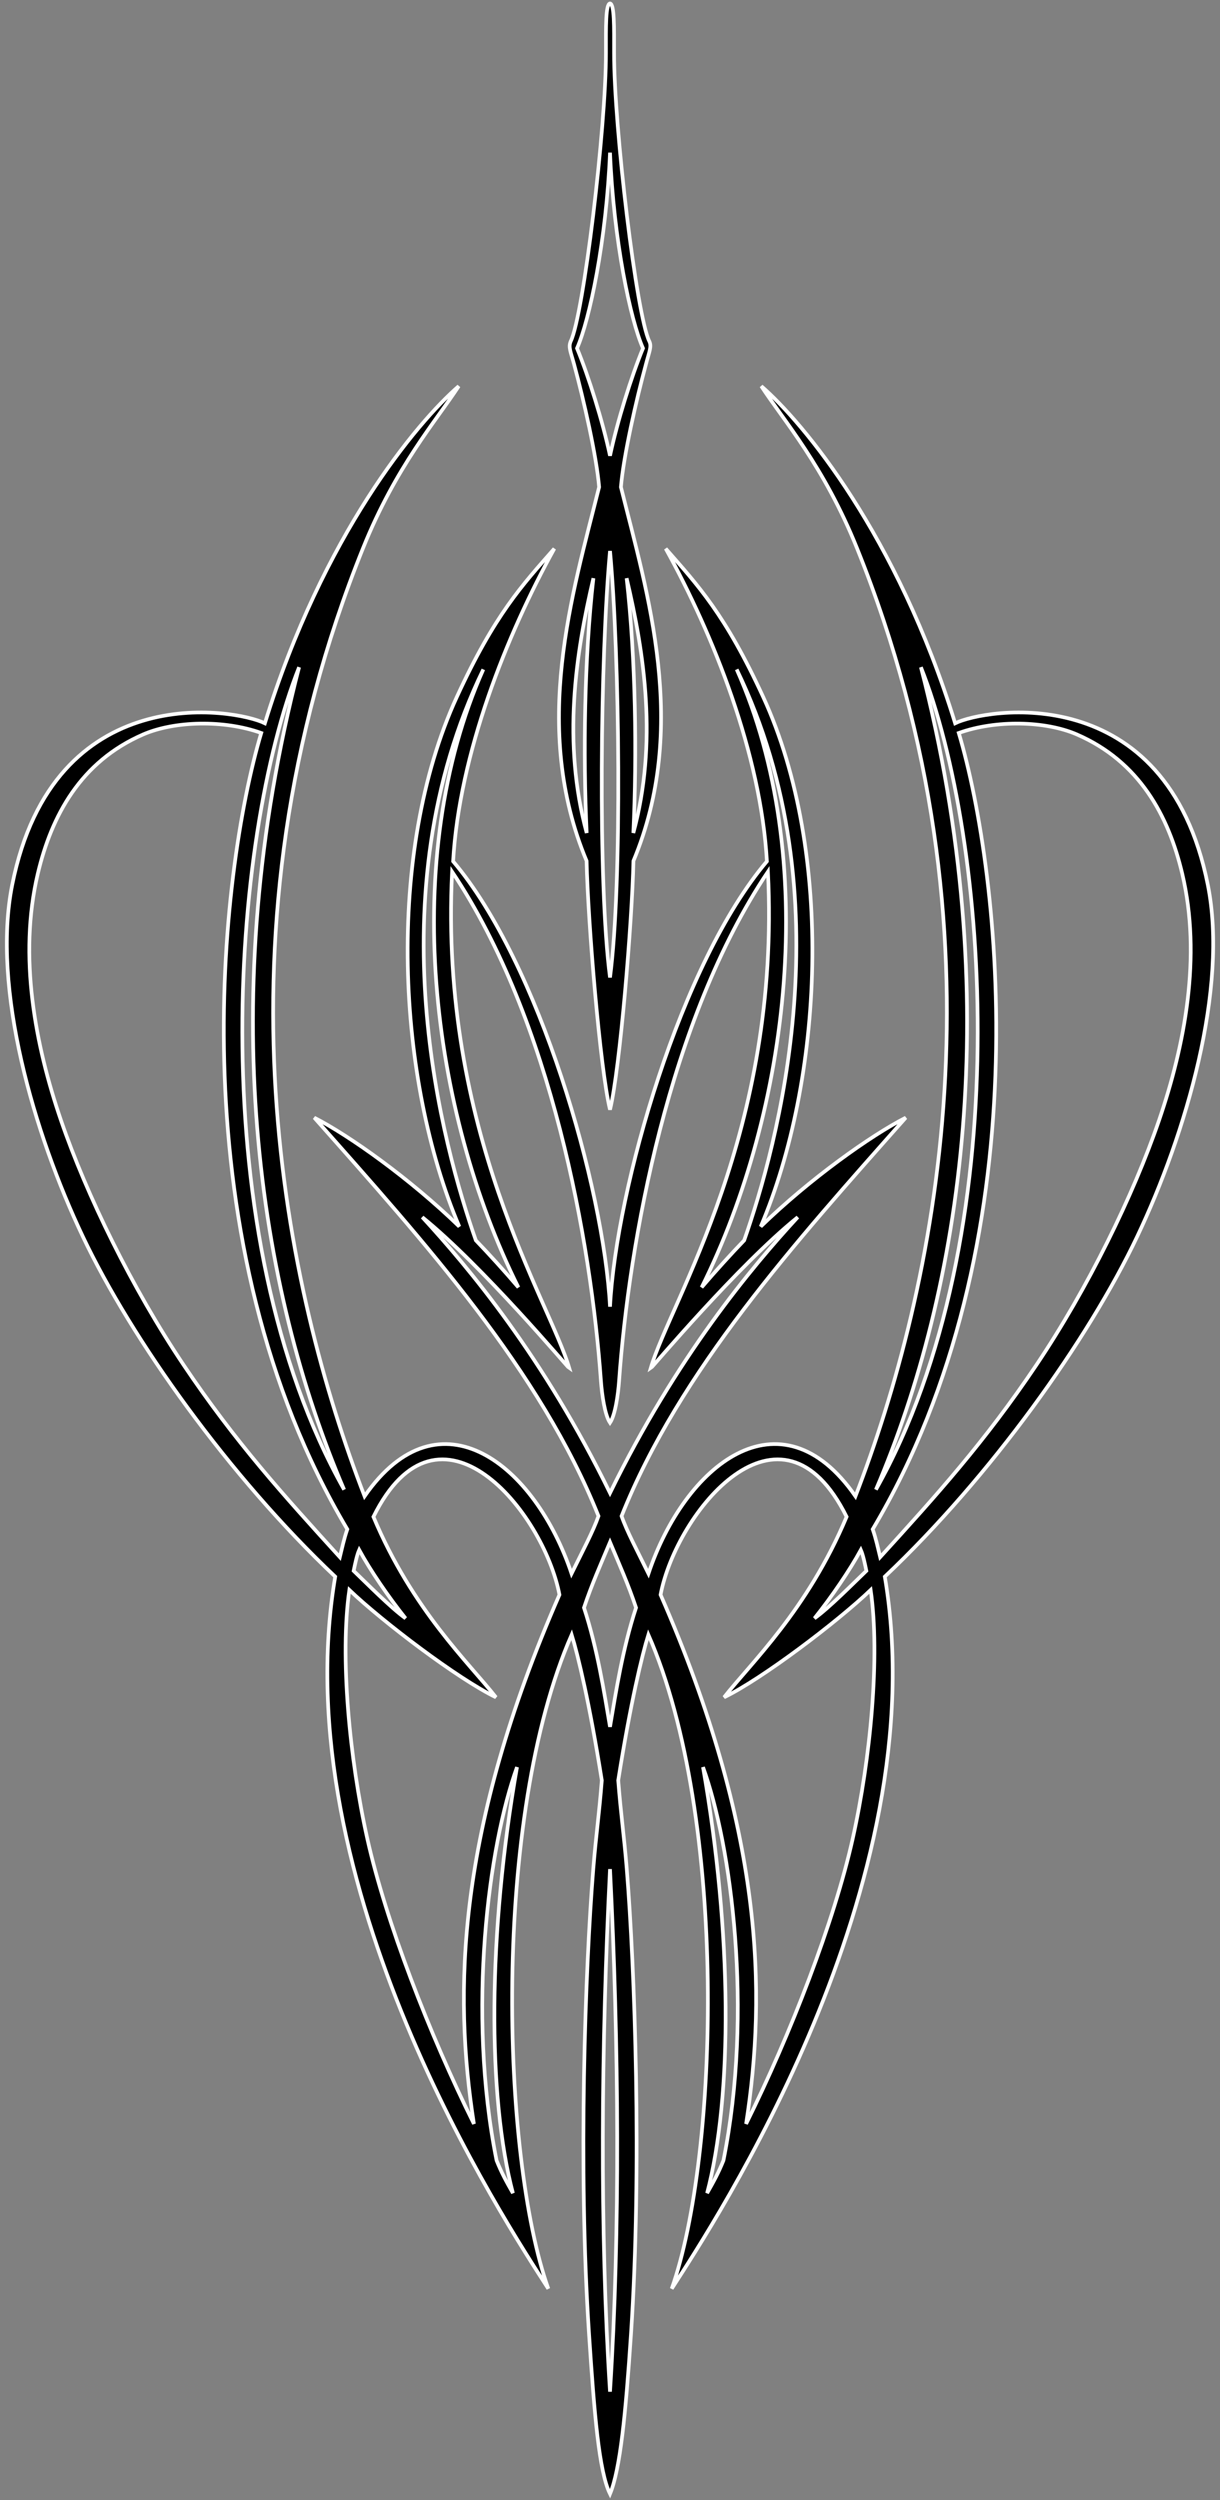 <?xml version="1.0" encoding="UTF-8"?>
<svg xmlns="http://www.w3.org/2000/svg" xmlns:xlink="http://www.w3.org/1999/xlink" width="332pt" height="680pt" viewBox="0 0 332 680" version="1.1">
<rect x="0" y="0" width="332" height="680" fill="#808080" stroke="none"/>
<g id="surface1">
<path style=" stroke:none;fill-rule:nonzero;fill:rgb(0%,0%,0%);fill-opacity:1;" d="M 159.629 234.152 C 159.984 250.602 163.316 290.871 166.004 301.797 C 168.691 290.871 172.023 250.602 172.379 234.152 C 187.586 197.762 176.195 161.449 168.969 132.469 C 169.668 124.023 173.156 108.746 175.77 99.113 C 176.699 95.539 177.398 94.254 176.684 92.801 C 173.23 85.773 167.082 34.77 167.109 14.305 C 167.121 7.23 167.207 1.148 166.004 0.926 C 164.801 1.148 164.887 7.23 164.898 14.305 C 164.926 34.77 158.773 85.773 155.32 92.801 C 154.609 94.438 155.305 95.664 156.234 99.113 C 158.848 108.746 162.34 124.023 163.039 132.469 C 155.812 161.449 144.422 197.762 159.629 234.152 Z M 172.355 226.543 C 173.344 205.07 173.008 179.133 170.527 157.262 C 175.379 177.84 179.012 201.957 172.355 226.543 Z M 166.004 265.852 C 162.633 240.301 163.391 177.926 166.004 149.852 C 168.617 177.926 169.375 240.301 166.004 265.852 Z M 157.027 94.73 C 160.441 86.996 165.004 65.535 166.004 41.512 C 167.004 65.535 171.562 86.996 174.98 94.73 C 171.793 102.473 168.016 114.52 166.004 123.949 C 163.992 114.52 160.215 102.473 157.027 94.73 Z M 159.652 226.543 C 152.996 201.957 156.629 177.84 161.48 157.262 C 159 179.133 158.664 205.07 159.652 226.543 "/>
<path style="fill:none;stroke-width:10;stroke-linecap:butt;stroke-linejoin:miter;stroke:rgb(100%,100%,100%);stroke-opacity:1;stroke-miterlimit:4;" d="M 1596.289 4458.477 C 1599.844 4293.984 1633.164 3891.289 1660.039 3782.031 C 1686.914 3891.289 1720.234 4293.984 1723.789 4458.477 C 1875.859 4822.383 1761.953 5185.508 1689.688 5475.312 C 1696.68 5559.766 1731.562 5712.539 1757.695 5808.867 C 1766.992 5844.609 1773.984 5857.461 1766.836 5871.992 C 1732.305 5942.266 1670.82 6452.305 1671.094 6656.953 C 1671.211 6727.695 1672.07 6788.516 1660.039 6790.742 C 1648.008 6788.516 1648.867 6727.695 1648.984 6656.953 C 1649.258 6452.305 1587.734 5942.266 1553.203 5871.992 C 1546.094 5855.625 1553.047 5843.359 1562.344 5808.867 C 1588.477 5712.539 1623.398 5559.766 1630.391 5475.312 C 1558.125 5185.508 1444.219 4822.383 1596.289 4458.477 Z M 1723.555 4534.57 C 1733.438 4749.297 1730.078 5008.672 1705.273 5227.383 C 1753.789 5021.602 1790.117 4780.43 1723.555 4534.57 Z M 1660.039 4141.484 C 1626.328 4396.992 1633.906 5020.742 1660.039 5301.484 C 1686.172 5020.742 1693.75 4396.992 1660.039 4141.484 Z M 1570.273 5852.695 C 1604.414 5930.039 1650.039 6144.648 1660.039 6384.883 C 1670.039 6144.648 1715.625 5930.039 1749.805 5852.695 C 1717.93 5775.273 1680.156 5654.805 1660.039 5560.508 C 1639.922 5654.805 1602.148 5775.273 1570.273 5852.695 Z M 1596.523 4534.57 C 1529.961 4780.43 1566.289 5021.602 1614.805 5227.383 C 1590 5008.672 1586.641 4749.297 1596.523 4534.57 Z M 1596.523 4534.57 " transform="matrix(0.1,0,0,-0.1,0,680)"/>
<path style=" stroke:none;fill-rule:nonzero;fill:rgb(0%,0%,0%);fill-opacity:1;" d="M 328.68 240.621 C 317.359 184.16 267.934 192.754 259.922 196.715 C 244.133 145.516 218.621 114.945 207.172 105.023 C 213.344 114.496 224.199 126.754 233.176 148.992 C 275.797 254.598 254.223 351.48 232.801 406.949 C 212.336 377.473 186.297 398.523 176.469 427.988 C 173.375 421.688 170.562 416.426 169.141 412.332 C 184.922 372.797 216.34 337.949 246.48 303.977 C 236.977 308.832 220.422 320.586 207.02 333.594 C 223.941 293.977 227.242 232.109 207.695 189.582 C 197.352 167.074 189.84 159.094 181.164 149.219 C 194.121 172.656 207.043 205.023 208.699 234.262 C 185.301 261.848 167.715 322.855 166.004 355.391 C 164.293 322.855 146.707 261.848 123.309 234.262 C 124.965 205.023 137.887 172.656 150.844 149.219 C 142.164 159.094 134.652 167.074 124.309 189.582 C 104.766 232.109 108.062 293.977 124.984 333.594 C 111.586 320.586 95.031 308.832 85.527 303.977 C 115.664 337.949 147.086 372.797 162.867 412.332 C 161.441 416.426 158.633 421.688 155.535 427.988 C 145.711 398.523 119.672 377.473 99.207 406.949 C 77.785 351.48 56.211 254.598 98.828 148.992 C 107.805 126.754 118.664 114.496 124.836 105.023 C 113.387 114.945 87.875 145.516 72.082 196.715 C 64.074 192.754 14.645 184.16 3.328 240.621 C -2.32 268.797 9.238 308.262 22.539 336.297 C 35.844 364.332 62.359 401.527 91.223 428.809 C 77.004 512.758 137.773 604.703 149.211 622.469 C 136.414 586.609 133.746 494.32 155.566 444.594 C 157.285 450.141 160.48 463.445 163.77 484.215 C 163.039 493.609 162.18 499.219 161.445 508.344 C 159.266 535.496 157.281 589.598 160.301 634.879 C 161.746 656.559 162.984 672.137 166.004 678.285 C 168.789 671.559 170.262 656.559 171.707 634.879 C 174.723 589.598 172.742 535.496 170.562 508.344 C 169.828 499.219 168.965 493.609 168.238 484.215 C 171.523 463.445 174.723 450.141 176.441 444.594 C 198.258 494.32 195.59 586.609 182.797 622.469 C 194.234 604.703 255.004 512.758 240.785 428.809 C 269.648 401.527 296.164 364.332 309.469 336.297 C 322.77 308.262 334.324 268.797 328.68 240.621 Z M 97.742 421.535 C 100.754 427.031 105.617 434.211 110.363 440.145 C 106.422 437.352 99.68 430.523 96.238 427.23 C 96.582 425.59 97.102 422.988 97.742 421.535 Z M 81.391 181.465 C 57.988 271.871 70.328 350.785 93.645 405.145 C 54.645 335.777 62.926 227.824 81.391 181.465 Z M 49.973 371.246 C 35.938 350.348 23.594 325.098 16.602 304.73 C 9.613 284.359 4.945 260.156 10.289 237.609 C 14.023 221.848 21.918 207.145 38.961 199.75 C 47.492 196.051 60.941 195.719 71.094 199.352 C 59.723 237.504 48.113 337.832 94.516 415.918 C 93.613 418.547 93.152 420.762 92.48 423.508 C 77.223 406.746 64.012 392.148 49.973 371.246 Z M 139.586 596.484 C 137.707 593.184 136.477 590.934 135.133 587.582 C 126.953 546.945 133.02 501.742 140.695 480.609 C 132.703 525.996 132.66 570.301 139.586 596.484 Z M 128.969 577.645 C 116.867 553.289 104.984 522.59 99.957 500.074 C 95.086 478.266 92.469 450.375 95.07 432.43 C 104.074 441.027 124.605 456.617 134.957 461.621 C 127.785 452.43 112.266 437.938 101.617 412.527 C 119.496 376.488 147.91 411.074 152.246 433.73 C 124.195 497.828 123.395 541.91 128.969 577.645 Z M 200.48 182.066 C 230.484 243.91 211.379 312.172 202.512 337.352 C 199.008 340.992 194.691 345.742 190.938 350.129 C 214.914 302.023 223.332 233.402 200.48 182.066 Z M 131.523 182.066 C 108.676 233.402 117.094 302.023 141.07 350.129 C 137.316 345.742 133 340.992 129.496 337.352 C 120.629 312.172 101.52 243.91 131.523 182.066 Z M 114.914 331.035 C 131.305 344.277 154.559 371.926 154.934 372.148 C 149.57 353.887 119.477 307.898 123.031 237.086 C 150.074 277.441 160.852 337.805 163.531 375.574 C 163.789 379.168 164.559 384.805 166.004 386.957 C 167.449 384.805 168.219 379.168 168.473 375.574 C 171.156 337.805 181.93 277.441 208.977 237.086 C 212.531 307.898 182.438 353.887 177.07 372.148 C 177.449 371.926 200.703 344.277 217.094 331.035 C 204.516 344.688 184.086 369.066 166.004 406.066 C 147.922 369.066 127.492 344.688 114.914 331.035 Z M 166.004 650.473 C 163.195 606.77 163.598 556.223 166.004 508.344 C 168.41 556.223 168.812 606.77 166.004 650.473 Z M 166.004 469.652 C 164.371 460.055 162.59 448.484 158.918 437.254 C 161.023 430.938 163.449 425.516 166.004 419.426 C 168.559 425.516 170.984 430.938 173.09 437.254 C 169.414 448.484 167.633 460.055 166.004 469.652 Z M 250.613 181.465 C 269.082 227.824 277.359 335.777 238.363 405.145 C 261.68 350.785 274.02 271.871 250.613 181.465 Z M 234.266 421.535 C 234.906 422.988 235.426 425.59 235.766 427.23 C 232.328 430.523 225.586 437.352 221.645 440.145 C 226.391 434.211 231.254 427.031 234.266 421.535 Z M 196.875 587.582 C 195.531 590.934 194.297 593.184 192.422 596.484 C 199.348 570.301 199.301 525.996 191.312 480.609 C 198.988 501.742 205.051 546.945 196.875 587.582 Z M 232.051 500.074 C 227.02 522.59 215.137 553.289 203.035 577.645 C 208.609 541.91 207.809 497.828 179.758 433.73 C 184.098 411.074 212.508 376.488 230.391 412.527 C 219.742 437.938 204.223 452.43 197.051 461.621 C 207.398 456.617 227.934 441.027 236.934 432.43 C 239.535 450.375 236.922 478.266 232.051 500.074 Z M 315.402 304.73 C 308.414 325.098 296.07 350.348 282.031 371.246 C 267.992 392.148 254.781 406.746 239.523 423.508 C 238.855 420.762 238.391 418.547 237.488 415.918 C 283.895 337.832 272.285 237.504 260.91 199.352 C 271.066 195.719 284.516 196.051 293.047 199.75 C 310.086 207.145 317.98 221.848 321.719 237.609 C 327.062 260.156 322.395 284.359 315.402 304.73 "/>
<path style="fill:none;stroke-width:10;stroke-linecap:butt;stroke-linejoin:miter;stroke:rgb(100%,100%,100%);stroke-opacity:1;stroke-miterlimit:4;" d="M 3286.797 4393.789 C 3173.594 4958.398 2679.336 4872.461 2599.219 4832.852 C 2441.328 5344.844 2186.211 5650.547 2071.719 5749.766 C 2133.438 5655.039 2241.992 5532.461 2331.758 5310.078 C 2757.969 4254.023 2542.227 3285.195 2328.008 2730.508 C 2123.359 3025.273 1862.969 2814.766 1764.688 2520.117 C 1733.75 2583.125 1705.625 2635.742 1691.406 2676.68 C 1849.219 3072.031 2163.398 3420.508 2464.805 3760.234 C 2369.766 3711.68 2204.219 3594.141 2070.195 3464.062 C 2239.414 3860.234 2272.422 4478.906 2076.953 4904.18 C 1973.516 5129.258 1898.398 5209.062 1811.641 5307.812 C 1941.211 5073.438 2070.43 4749.766 2086.992 4457.383 C 1853.008 4181.523 1677.148 3571.445 1660.039 3246.094 C 1642.93 3571.445 1467.07 4181.523 1233.086 4457.383 C 1249.648 4749.766 1378.867 5073.438 1508.438 5307.812 C 1421.641 5209.062 1346.523 5129.258 1243.086 4904.18 C 1047.656 4478.906 1080.625 3860.234 1249.844 3464.062 C 1115.859 3594.141 950.312 3711.68 855.273 3760.234 C 1156.641 3420.508 1470.859 3072.031 1628.672 2676.68 C 1614.414 2635.742 1586.328 2583.125 1555.352 2520.117 C 1457.109 2814.766 1196.719 3025.273 992.07 2730.508 C 777.852 3285.195 562.109 4254.023 988.281 5310.078 C 1078.047 5532.461 1186.641 5655.039 1248.359 5749.766 C 1133.867 5650.547 878.75 5344.844 720.82 4832.852 C 640.742 4872.461 146.445 4958.398 33.281 4393.789 C -23.203 4112.031 92.383 3717.383 225.391 3437.031 C 358.438 3156.68 623.594 2784.727 912.227 2511.914 C 770.039 1672.422 1377.734 752.969 1492.109 575.312 C 1364.141 933.906 1337.461 1856.797 1555.664 2354.062 C 1572.852 2298.594 1604.805 2165.547 1637.695 1957.852 C 1630.391 1863.906 1621.797 1807.812 1614.453 1716.562 C 1592.656 1445.039 1572.812 904.023 1603.008 451.211 C 1617.461 234.414 1629.844 78.633 1660.039 17.148 C 1687.891 84.414 1702.617 234.414 1717.07 451.211 C 1747.227 904.023 1727.422 1445.039 1705.625 1716.562 C 1698.281 1807.812 1689.648 1863.906 1682.383 1957.852 C 1715.234 2165.547 1747.227 2298.594 1764.414 2354.062 C 1982.578 1856.797 1955.898 933.906 1827.969 575.312 C 1942.344 752.969 2550.039 1672.422 2407.852 2511.914 C 2696.484 2784.727 2961.641 3156.68 3094.688 3437.031 C 3227.695 3717.383 3343.242 4112.031 3286.797 4393.789 Z M 977.422 2584.648 C 1007.539 2529.688 1056.172 2457.891 1103.633 2398.555 C 1064.219 2426.484 996.797 2494.766 962.383 2527.695 C 965.82 2544.102 971.016 2570.117 977.422 2584.648 Z M 813.906 4985.352 C 579.883 4081.289 703.281 3292.148 936.445 2748.555 C 546.445 3442.227 629.258 4521.758 813.906 4985.352 Z M 499.727 3087.539 C 359.375 3296.523 235.938 3549.023 166.016 3752.695 C 96.133 3956.406 49.453 4198.438 102.891 4423.906 C 140.234 4581.523 219.18 4728.555 389.609 4802.5 C 474.922 4839.492 609.414 4842.812 710.938 4806.484 C 597.227 4424.961 481.133 3421.68 945.156 2640.82 C 936.133 2614.531 931.523 2592.383 924.805 2564.922 C 772.227 2732.539 640.117 2878.516 499.727 3087.539 Z M 1395.859 835.156 C 1377.07 868.164 1364.766 890.664 1351.328 924.18 C 1269.531 1330.547 1330.195 1782.578 1406.953 1993.906 C 1327.031 1540.039 1326.602 1096.992 1395.859 835.156 Z M 1289.688 1023.555 C 1168.672 1267.109 1049.844 1574.102 999.57 1799.258 C 950.859 2017.344 924.688 2296.25 950.703 2475.703 C 1040.742 2389.727 1246.055 2233.828 1349.57 2183.789 C 1277.852 2275.703 1122.656 2420.625 1016.172 2674.727 C 1194.961 3035.117 1479.102 2689.258 1522.461 2462.695 C 1241.953 1821.719 1233.945 1380.898 1289.688 1023.555 Z M 2004.805 4979.336 C 2304.844 4360.898 2113.789 3678.281 2025.117 3426.484 C 1990.078 3390.078 1946.914 3342.578 1909.375 3298.711 C 2149.141 3779.766 2233.32 4465.977 2004.805 4979.336 Z M 1315.234 4979.336 C 1086.758 4465.977 1170.938 3779.766 1410.703 3298.711 C 1373.164 3342.578 1330 3390.078 1294.961 3426.484 C 1206.289 3678.281 1015.195 4360.898 1315.234 4979.336 Z M 1149.141 3489.648 C 1313.047 3357.227 1545.586 3080.742 1549.336 3078.516 C 1495.703 3261.133 1194.766 3721.016 1230.312 4429.141 C 1500.742 4025.586 1608.516 3421.953 1635.312 3044.258 C 1637.891 3008.32 1645.586 2951.953 1660.039 2930.43 C 1674.492 2951.953 1682.188 3008.32 1684.727 3044.258 C 1711.562 3421.953 1819.297 4025.586 2089.766 4429.141 C 2125.312 3721.016 1824.375 3261.133 1770.703 3078.516 C 1774.492 3080.742 2007.031 3357.227 2170.938 3489.648 C 2045.156 3353.125 1840.859 3109.336 1660.039 2739.336 C 1479.219 3109.336 1274.922 3353.125 1149.141 3489.648 Z M 1660.039 295.273 C 1631.953 732.305 1635.977 1237.773 1660.039 1716.562 C 1684.102 1237.773 1688.125 732.305 1660.039 295.273 Z M 1660.039 2103.477 C 1643.711 2199.453 1625.898 2315.156 1589.18 2427.461 C 1610.234 2490.625 1634.492 2544.844 1660.039 2605.742 C 1685.586 2544.844 1709.844 2490.625 1730.898 2427.461 C 1694.141 2315.156 1676.328 2199.453 1660.039 2103.477 Z M 2506.133 4985.352 C 2690.82 4521.758 2773.594 3442.227 2383.633 2748.555 C 2616.797 3292.148 2740.195 4081.289 2506.133 4985.352 Z M 2342.656 2584.648 C 2349.062 2570.117 2354.258 2544.102 2357.656 2527.695 C 2323.281 2494.766 2255.859 2426.484 2216.445 2398.555 C 2263.906 2457.891 2312.539 2529.688 2342.656 2584.648 Z M 1968.75 924.18 C 1955.312 890.664 1942.969 868.164 1924.219 835.156 C 1993.477 1096.992 1993.008 1540.039 1913.125 1993.906 C 1989.883 1782.578 2050.508 1330.547 1968.75 924.18 Z M 2320.508 1799.258 C 2270.195 1574.102 2151.367 1267.109 2030.352 1023.555 C 2086.094 1380.898 2078.086 1821.719 1797.578 2462.695 C 1840.977 2689.258 2125.078 3035.117 2303.906 2674.727 C 2197.422 2420.625 2042.227 2275.703 1970.508 2183.789 C 2073.984 2233.828 2279.336 2389.727 2369.336 2475.703 C 2395.352 2296.25 2369.219 2017.344 2320.508 1799.258 Z M 3154.023 3752.695 C 3084.141 3549.023 2960.703 3296.523 2820.312 3087.539 C 2679.922 2878.516 2547.812 2732.539 2395.234 2564.922 C 2388.555 2592.383 2383.906 2614.531 2374.883 2640.82 C 2838.945 3421.68 2722.852 4424.961 2609.102 4806.484 C 2710.664 4842.812 2845.156 4839.492 2930.469 4802.5 C 3100.859 4728.555 3179.805 4581.523 3217.188 4423.906 C 3270.625 4198.438 3223.945 3956.406 3154.023 3752.695 Z M 3154.023 3752.695 " transform="matrix(0.1,0,0,-0.1,0,680)"/>
</g>
</svg>
